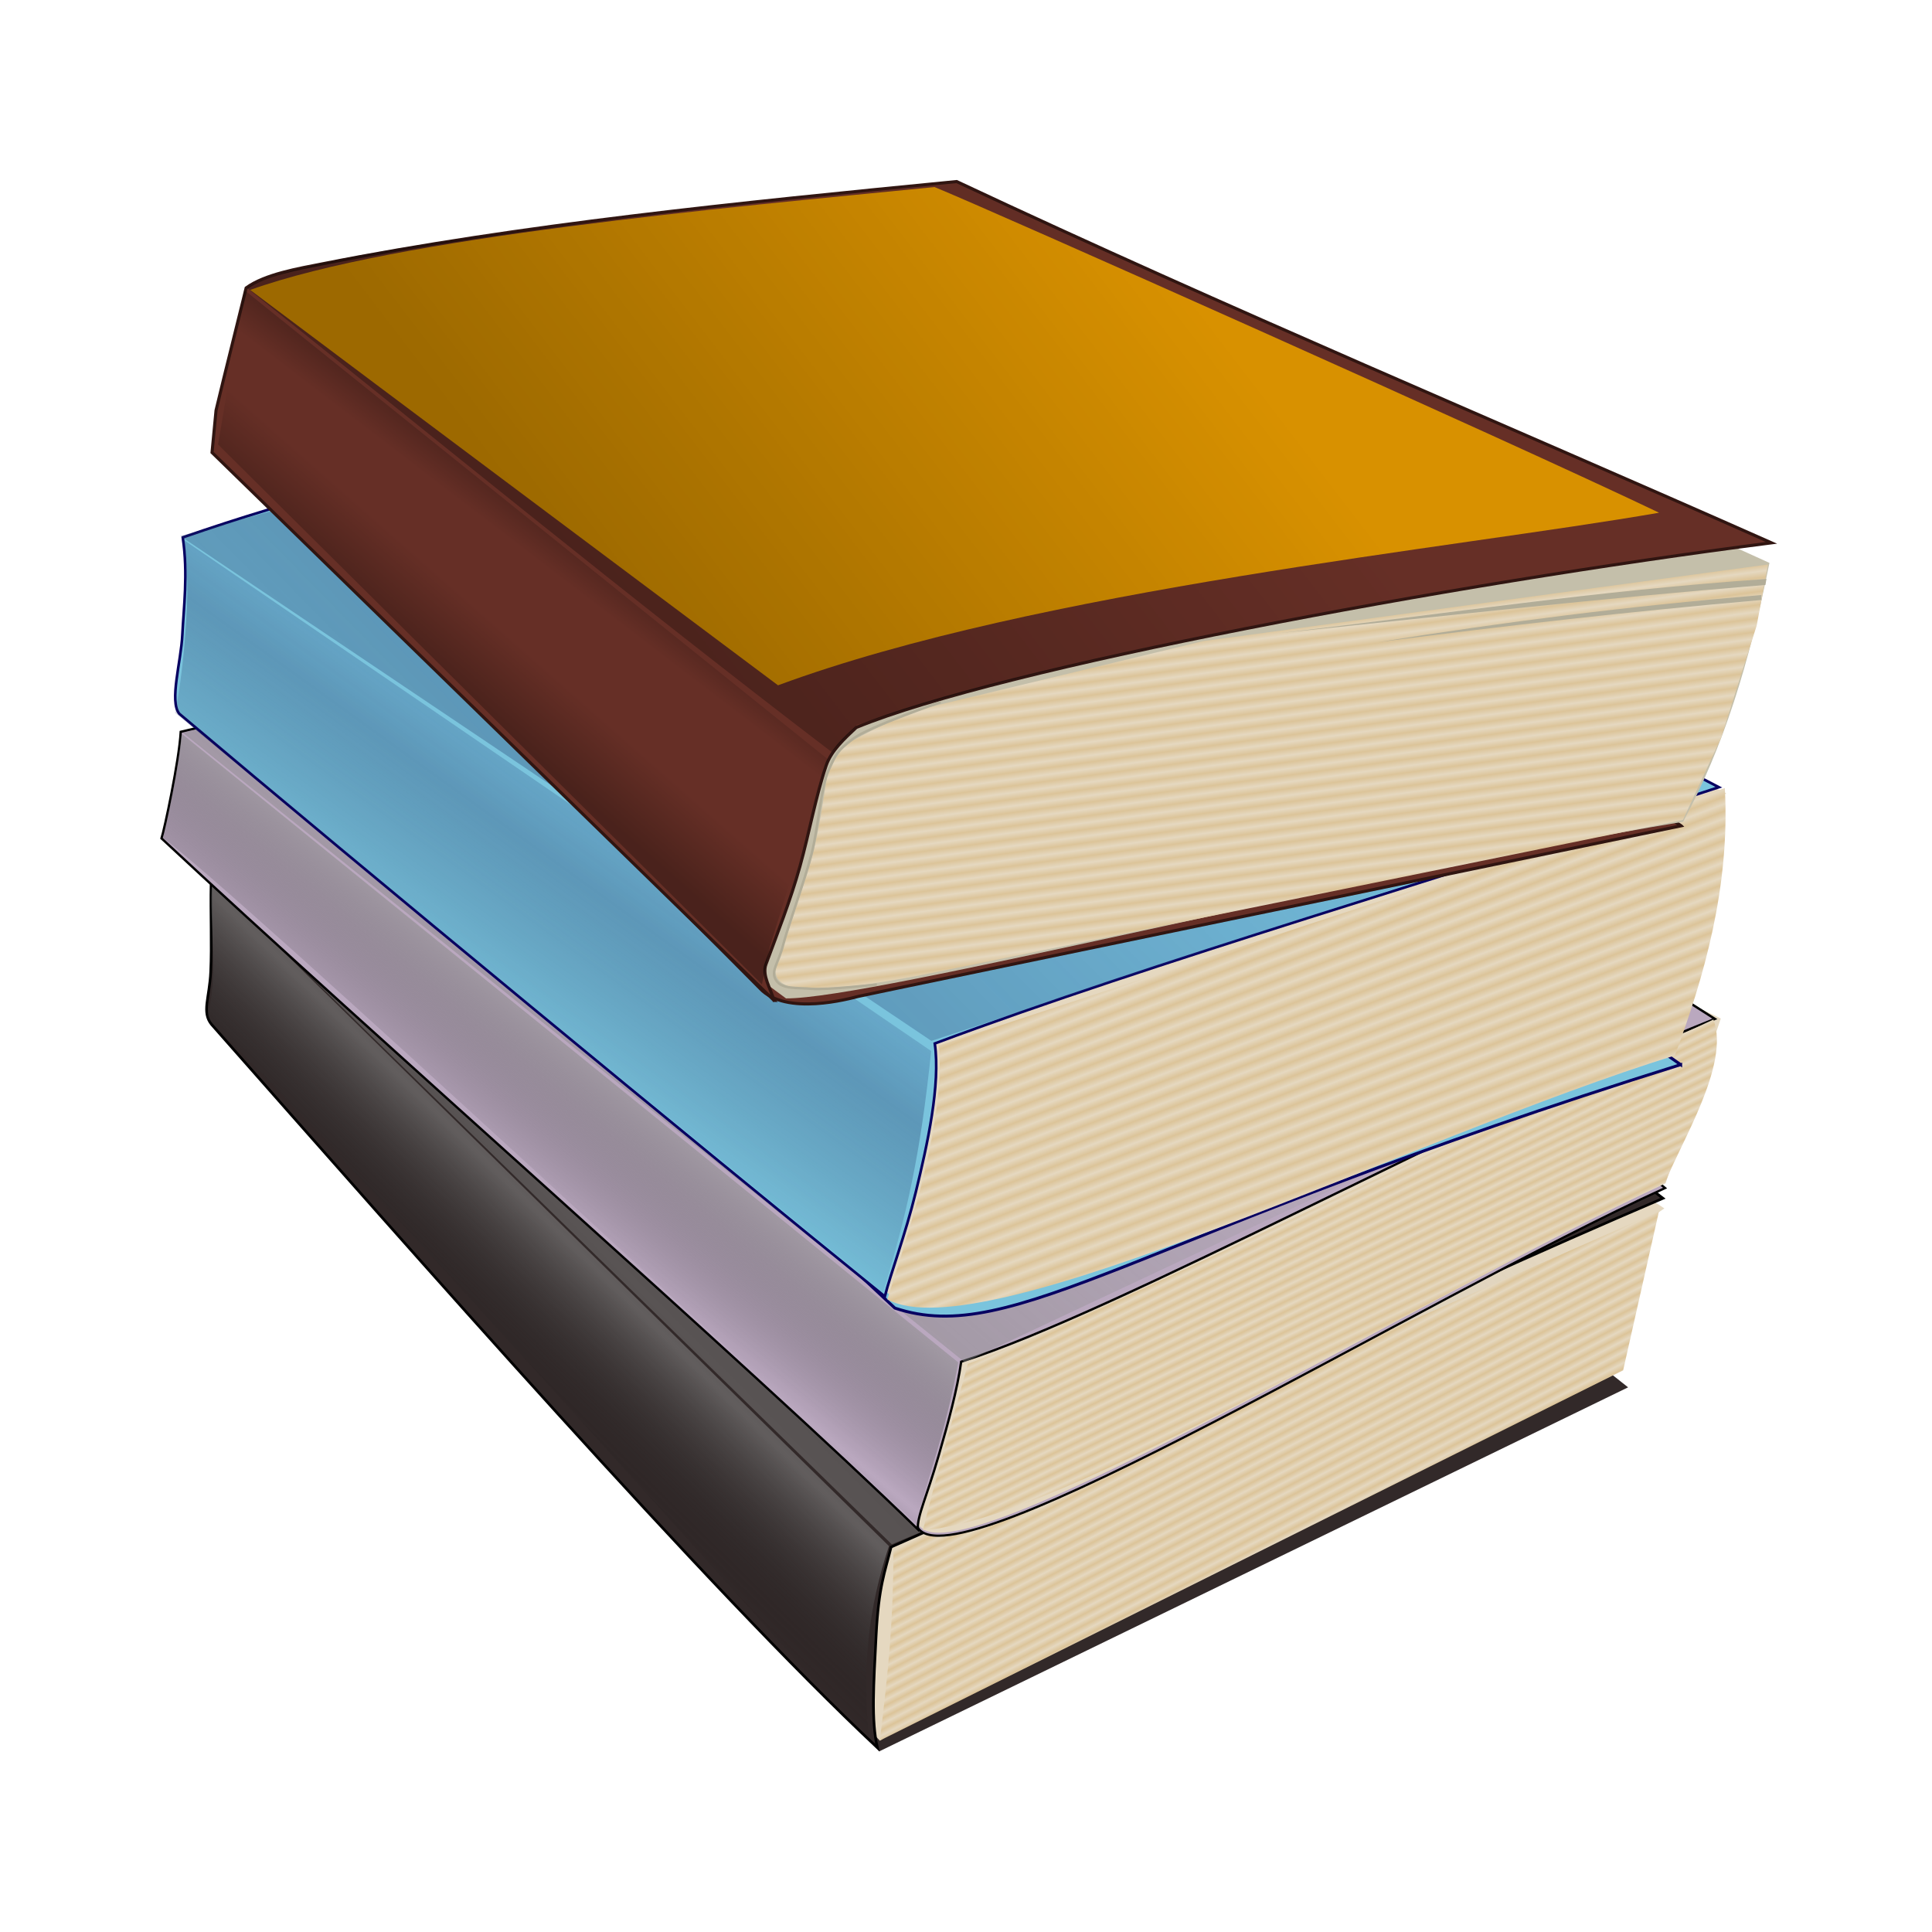 <svg:svg xmlns:dc="http://purl.org/dc/elements/1.1/" xmlns:ns1="http://sodipodi.sourceforge.net/DTD/sodipodi-0.dtd" xmlns:ns2="http://www.inkscape.org/namespaces/inkscape" xmlns:ns3="http://www.w3.org/1999/xlink" xmlns:ns5="http://creativecommons.org/ns#" xmlns:rdf="http://www.w3.org/1999/02/22-rdf-syntax-ns#" xmlns:svg="http://www.w3.org/2000/svg" height="852.112" id="svg2007" version="1.0" viewBox="-54.081 -53.807 852.112 852.112" width="852.112" ns1:docbase="/root/img" ns1:docname="paperback-stack.svg" ns1:version="0.32" ns2:export-filename="/home/nathan/images/svg/paperback-stack.png" ns2:export-xdpi="32.049999" ns2:export-ydpi="32.049999" ns2:output_extension="org.inkscape.output.svg.inkscape" ns2:version="0.46">
  <svg:defs id="defs3">
    <svg:linearGradient id="linearGradient4790">
      <svg:stop id="stop4792" offset="0" style="stop-color:#000000;stop-opacity:.274" />
      <svg:stop id="stop4794" offset="1" style="stop-color:#000000;stop-opacity:0" />
    </svg:linearGradient>
    <svg:linearGradient id="linearGradient4722">
      <svg:stop id="stop4724" offset="0" style="stop-color:#000636;stop-opacity:0" />
      <svg:stop id="stop4726" offset=".472" style="stop-color:#1f3768;stop-opacity:.318" />
      <svg:stop id="stop4728" offset="1" style="stop-color:#2c56a8;stop-opacity:0" />
    </svg:linearGradient>
    <svg:linearGradient id="linearGradient4388">
      <svg:stop id="stop4390" offset="0" style="stop-color:#000000;stop-opacity:0" />
      <svg:stop id="stop4392" offset=".516" style="stop-color:#888888;stop-opacity:.553" />
      <svg:stop id="stop4394" offset="1" style="stop-color:#adadad;stop-opacity:0" />
    </svg:linearGradient>
    <svg:linearGradient id="linearGradient1977">
      <svg:stop id="stop1978" offset="0" style="stop-color:#000000;stop-opacity:0" />
      <svg:stop id="stop1981" offset=".527" style="stop-color:#888888;stop-opacity:.447" />
      <svg:stop id="stop1979" offset="1" style="stop-color:#adadad;stop-opacity:0" />
    </svg:linearGradient>
    <svg:linearGradient id="linearGradient1971">
      <svg:stop id="stop1972" offset="0" style="stop-color:#dcc499" />
      <svg:stop id="stop1973" offset="1" style="stop-color:#e5d8c0" />
    </svg:linearGradient>
    <svg:linearGradient gradientTransform="matrix(5.439 .235 -.082 1.886 -391.99 609.81)" gradientUnits="userSpaceOnUse" id="linearGradient4592" x1="26.852" x2="168.83" y1="204.28" y2="149.78" ns2:collect="always" ns3:href="#linearGradient1977" />
    <svg:linearGradient gradientTransform="matrix(3.097 .134 -.143 3.313 -391.99 609.81)" gradientUnits="userSpaceOnUse" id="linearGradient4594" spreadMethod="reflect" x1="280.78" x2="281.08" y1="122.29" y2="122.84" ns2:collect="always" ns3:href="#linearGradient1971" />
    <svg:linearGradient gradientTransform="matrix(4.817 .209 -.092 2.13 -391.99 609.81)" gradientUnits="userSpaceOnUse" id="linearGradient4596" spreadMethod="reflect" x1="110.86" x2="139.03" y1="189.2" y2="174.85" ns2:collect="always" ns3:href="#linearGradient4388" />
    <svg:linearGradient gradientTransform="matrix(5.439 .208 -.082 1.668 352.66 93.347)" gradientUnits="userSpaceOnUse" id="linearGradient4668" x1="26.852" x2="168.83" y1="204.28" y2="149.78" ns2:collect="always" ns3:href="#linearGradient1977" />
    <svg:linearGradient gradientTransform="matrix(3.097 .119 -.143 2.93 363.03 101.41)" gradientUnits="userSpaceOnUse" id="linearGradient4670" spreadMethod="reflect" x1="280.78" x2="281.08" y1="122.29" y2="122.84" ns2:collect="always" ns3:href="#linearGradient1971" />
    <svg:linearGradient gradientTransform="matrix(4.817 .184 -.092 1.884 322.72 69.162)" gradientUnits="userSpaceOnUse" id="linearGradient4672" spreadMethod="reflect" x1="110.86" x2="139.03" y1="189.2" y2="174.85" ns2:collect="always" ns3:href="#linearGradient4388" />
    <svg:linearGradient gradientTransform="matrix(4.809 .209 -.17 2.13 -380.16 -56.448)" gradientUnits="userSpaceOnUse" id="linearGradient4738" spreadMethod="reflect" x1="109.27" x2="149.48" y1="191.65" y2="163.89" ns2:collect="always" ns3:href="#linearGradient4722" />
    <svg:linearGradient gradientTransform="matrix(5.431 .235 -.15 1.886 -352.4 -122.04)" gradientUnits="userSpaceOnUse" id="linearGradient4740" x1="26.852" x2="168.83" y1="204.28" y2="149.78" ns2:collect="always" ns3:href="#linearGradient4722" />
    <svg:linearGradient gradientTransform="matrix(3.092 .134 -.264 3.313 -341.82 -89.47)" gradientUnits="userSpaceOnUse" id="linearGradient4742" spreadMethod="reflect" x1="280.78" x2="281.1" y1="122.29" y2="123.08" ns2:collect="always" ns3:href="#linearGradient1971" />
    <svg:linearGradient gradientUnits="userSpaceOnUse" id="linearGradient4766" spreadMethod="reflect" x1="551.44" x2="551.8" y1="305.77" y2="308.43" ns2:collect="always" ns3:href="#linearGradient1971" />
    <svg:linearGradient gradientUnits="userSpaceOnUse" id="linearGradient4786" x1="180.69" x2="200.45" y1="295.69" y2="273.24" ns2:collect="always">
      <svg:stop id="stop4782" offset="0" style="stop-color:#000000;stop-opacity:.274" />
      <svg:stop id="stop4784" offset="1" style="stop-color:#000000;stop-opacity:0" />
    </svg:linearGradient>
    <svg:linearGradient gradientUnits="userSpaceOnUse" id="linearGradient4796" x1="230.79" x2="218.87" y1="231.2" y2="246.75" ns2:collect="always" ns3:href="#linearGradient4790" />
    <svg:linearGradient gradientUnits="userSpaceOnUse" id="linearGradient4814" x1="191.6" x2="403.11" y1="206.63" y2="44.58" ns2:collect="always" ns3:href="#linearGradient4790" />
  </svg:defs>
  <ns1:namedview bordercolor="#666666" borderopacity="1.0" id="base" pagecolor="#ffffff" showgrid="false" showguides="true" ns2:current-layer="layer1" ns2:cx="446.79854" ns2:cy="183.90358" ns2:guide-bbox="true" ns2:pageopacity="0" ns2:pageshadow="2" ns2:window-height="947" ns2:window-width="1229" ns2:window-x="43" ns2:window-y="0" ns2:zoom="0.43415836" />
  <svg:g id="layer1" ns2:groupmode="layer" ns2:label="Layer 1">
    <svg:g id="g4584" transform="matrix(1.087 0 -.039 1.087 9.722 -632.51)">
      <svg:path d="m641.2 1095.3l-298.53 147.7-14.81-14.5 279.58-159.2 33.76 26z" id="path4554" style="fill-rule:evenodd;fill:#322929" ns1:nodetypes="ccccc" />
      <svg:path d="m61.227 944.84l281.53 293.86 310.56-216-324.31-209.64-270.29 78.71 2.507 53.07z" id="path4556" style="fill-rule:evenodd;fill:#e5d8c0" ns1:nodetypes="cccccc" />
      <svg:path d="m58.923 891.21c0.178 11.56 1.232 24.68 1.116 35.46-0.111 10.81-3.142 16.34 1.16 21.43 86.541 94.3 209.65 229.1 280.64 293.4-2.91-11-2.43-25.6-2.13-45.5 0.3-20 2.65-25.7 4.79-35.9 106.55-47.8 209.77-98.8 308.11-141.5-97.11-73-240.46-171.65-317.73-223.19-122.65 43.03-182.5 60.54-275.96 95.8z" id="path4558" style="fill-rule:evenodd;stroke:#000000;stroke-width:.802pt;fill:#322929" ns1:nodetypes="csccscccc" />
      <svg:path d="m59.311 890.15c-0.741 16.18 4.416 40.22-0.355 55.24 26.262 21.45 251.74 263.61 279.62 294.31-4.33-30.9-2.43-54.7 5.03-80l-284.3-269.55z" id="path4564" style="fill-rule:evenodd;fill:url(#linearGradient4596)" ns1:nodetypes="ccccc" />
      <svg:path d="m60.351 890.66l284.37 268.34 302.19-129.4-305.22-234.97-281.34 96.03z" id="path4560" style="fill-rule:evenodd;fill:url(#linearGradient4592)" ns1:nodetypes="ccccc" />
      <svg:path d="m345.44 1160.8l305.72-136.9-12.21 64.5-296.19 150.2c2.33-27.9 3.8-48.1 2.68-77.8z" id="path4562" style="fill-rule:evenodd;fill:url(#linearGradient4594)" ns1:nodetypes="ccccc" />
    </svg:g>
    <svg:g id="g4660" transform="matrix(1.087 -.017 0 1.087 -812.8 -63.955)">
      <svg:path d="m1373.6 512.87c-99.3 43.67-288.9 158.03-303.3 132.89l-15.1-38.36 287.7-120.66 30.7 26.13z" id="path4658" style="fill-rule:evenodd;stroke:#000000;stroke-width:0.9;fill:#baa8bf" ns1:nodetypes="ccccc" />
      <svg:path d="m763.85 362.01l308.05 284.06c20 18.3 201.3-90.08 301.9-135.11l22.4-66.53-349.6-174.78-274.9 48.31-7.85 44.05z" id="path4602" style="fill-rule:evenodd;fill:#e5d8c0" ns1:nodetypes="ccccccc" />
      <svg:path d="m771.33 318.33c-0.68 11.95-6.63 39.48-7.8 43.11 84.24 79.92 238.47 217.61 306.87 285.15-0.3-5.46 3.6-12.96 8.5-29.92 3.8-13.05 7.5-26.42 9.1-37.81 63.9-19.26 207.5-96.56 305.8-134.31-97.1-64.59-265.8-140.31-343.1-185.9-114.54 24.23-185.91 38.86-279.37 59.68z" id="path4604" style="fill-rule:evenodd;stroke:#000000;stroke-width:0.942;fill:#baa8bf" ns1:nodetypes="cccscccc" />
      <svg:path d="m772.18 318.7l317.22 260.38 295.3-134.03-335.2-182.48-277.32 56.13z" id="path4606" style="fill-rule:evenodd;fill:url(#linearGradient4668)" ns1:nodetypes="ccccc" />
      <svg:path d="m1090.7 579.8c57.6-20.57 201.6-89.99 302.5-134.99 7 18.21-13.6 50.25-19.6 66.02-100.3 45.38-244.7 133.11-301.1 136.14 5.6-23.08 10.4-38.48 18.2-67.17z" id="path4608" style="fill-rule:evenodd;fill:url(#linearGradient4670)" ns1:nodetypes="ccccc" />
      <svg:path d="m771.72 319.12c-1.6 14.59-3.36 22.9-7.55 42.23 26.26 18.98 278.53 256.79 306.43 283.92-0.9-8.61 9.9-30.8 16.2-66.14l-315.08-260.01z" id="path4610" style="fill-rule:evenodd;fill:url(#linearGradient4672)" ns1:nodetypes="ccccc" />
    </svg:g>
    <svg:g id="g4730" transform="matrix(1.087 0 0 1.087 -39.346 -59.054)">
      <svg:path d="m668.38 436.81c-221.06 69.01-270.53 114.98-318.85 98.77l-14.86-13.9 308.96-102.21 24.75 17.34z" id="path4676" style="fill-rule:evenodd;stroke:#070061;stroke-width:1.2;fill:#7ac4dd" ns1:nodetypes="ccccc" />
      <svg:path d="m59.332 291.16l290.41 240.91 337.13-205.34-339.49-166.53-283.74 64.87-4.308 66.09z" id="path4678" style="fill-rule:evenodd;fill:#e5d8c0" ns1:nodetypes="cccccc" />
      <svg:path d="m60.604 222.88c2.201 14.82 0.336 28.75-0.172 39.53-0.503 10.81-5.364 26.93-1.247 32.02 74.975 63.31 207.84 172.93 286.28 236.44 2.37-9.43 8.27-24.79 12.55-42.3 4.74-19.42 10.09-43.56 7.72-60.34 88.74-33.17 208.47-67.83 318.14-103.99-113.19-59.19-253.77-118.74-341.39-165.4-132.35 28.37-187.14 31.22-281.88 64.04z" id="path4680" style="fill-rule:evenodd;stroke:#070061;stroke-width:.802pt;fill:#7ac4dd" ns1:nodetypes="csccscccc" />
      <svg:path d="m60.965 223.9c3.854 19.05-0.787 58.35-3.513 70.21 25.482 21.45 251.49 206.07 287.22 235.11 9.83-31.71 15.28-56.34 19.6-97.93l-303.3-207.39z" id="path4682" style="fill-rule:evenodd;fill:url(#linearGradient4738)" ns1:nodetypes="ccccc" />
      <svg:path d="m59.609 222.33l304.75 204.84 314.22-103.35-335.77-162.5c-104.17 17.08-194.5 35.78-283.2 61.01z" id="path4684" style="fill-rule:evenodd;fill:url(#linearGradient4740)" ns1:nodetypes="ccccc" />
      <svg:path d="m367.46 429l318.84-104.41c2.21 40.24-8.62 77.22-20.26 108.49-106.52 32.99-280.63 120.53-319.56 98.96 9.86-30.39 23.46-73.37 20.98-103.04z" id="path4686" style="fill-rule:evenodd;fill:url(#linearGradient4742)" ns1:nodetypes="ccccc" />
    </svg:g>
    <svg:g id="g4816" transform="matrix(1.087 0 0 1.087 -32.267 -57.284)">
      <svg:path d="m662.06 338.27s-330.62 68.4-333.88 69.22c-3.26 0.81-29.32 8.14-39.9-3.26 0 0-188.12-189.74-221.5-219.06 18.726-15.47 290.72-48.86 290.72-48.86l304.56 201.96z" id="path4744" style="fill-rule:evenodd;stroke:#301511;stroke-width:1.25;fill:#662f26" ns1:nodetypes="cscccc" />
      <svg:path d="m283.39 396.9l15.47 11.4c35.11 0.22 227.61-49.13 364.01-71.66 16.56-30.95 26.61-63.52 35.02-105.05l-333.88-151.47-279.32 39.9-16.285 65.15 214.98 211.73z" id="path4748" style="fill-rule:evenodd;fill:#c4bfaa" ns1:nodetypes="cccccccc" />
      <svg:path d="m293.98 409.12c-1.36-4.89-4.93-10.12-3.26-14.66 4.46-12.15 9.91-25.71 13.84-39.91 3.67-13.21 6.38-28.27 10.59-40.71 2.03-6.02 7.33-10.86 12.22-15.47 58.63-24.16 240.23-58.09 371.34-74.92-110.21-48.86-219.61-94.47-330.63-146.59-89.03 8.691-177.06 17.529-257.33 33.39-9.51 1.88-23.247 4.17-30.944 9.77-5.061 20.73-7.601 30.41-12.216 49.68-0.543 5.7-1.085 11.4-1.628 17.1 76.008 74.11 152.01 148.21 228.02 222.32z" id="path4746" style="fill-rule:evenodd;stroke:#301511;stroke-width:1.25;fill:#662f26" ns1:nodetypes="cssscccscccc" />
      <svg:path d="m301.45 403.83c17.94 1.34 33.87-1.63 50.38-4.61l310.95-63.34 15.54-33.39 14.4-45.49 4.61-24.77-229.18 31.1-112.29 27.06c-12.57 4.32-21.11 8.35-31.38 14.11-4.03 3.46-6.34 7.2-8.93 13.53-2.11 13.06-3.93 26.68-8.06 39.45-4.22 13.24-8.73 26.77-12.95 39.15-0.1 4.32 3.26 6.34 6.91 7.2z" id="path4758" style="fill-rule:evenodd;fill:url(#linearGradient4766)" ns1:nodetypes="ccccccccccccc" />
      <svg:path d="m499.19 260.09c69.9-8.14 127.17-17.1 197.48-21.99-0.14 0.82-0.27 1.63-0.41 2.45-69.76 5.7-122.42 11.81-197.07 19.54z" id="path4750" style="fill-rule:evenodd;fill:#b2ad98" ns1:nodetypes="cccc" />
      <svg:path d="m694.63 244.62v2.03c-55.51 4.89-101.65 10.18-155.54 17.11 52.67-8.42 100.03-14.39 155.54-19.14z" id="path4752" style="fill-rule:evenodd;fill:#b2ad98" ns1:nodetypes="cccc" />
      <svg:path d="m361.62 288.09s-29.19 9.97-35.7 14.97-6.63 5.76-9.79 12.67c-3.17 6.91-4.17 23.33-6.91 33.97-2.74 10.65-9.54 29.11-11.52 36.86-1.98 7.74-5.26 10.67-2.88 14.39 2.39 3.73 8.22 2.93 14.4 3.46 6.18 0.52 26.49-1.73 26.49-1.73" id="path4756" style="stroke:#b2ad98;stroke-width:1px;fill:none" ns1:nodetypes="czzzzzzz" />
      <svg:path d="m81.434 120.84c66.506 49.95 139.4 104.43 214.18 160.42 105.86-39.08 274.94-55.63 357.49-70.03-61.4-29.39-272.8-123.58-293.98-132.13-85.91 8.495-217.97 20.294-277.69 41.74z" id="path4768" style="fill-rule:evenodd;fill:#d89100" ns1:nodetypes="ccccc" />
      <svg:path d="m68.405 183.54l220.68 219.06 3.27-15.47 23.61-75.74-236.97-190.55-10.585 62.7z" id="path4788" style="fill-rule:evenodd;fill:url(#linearGradient4796)" ns1:nodetypes="cccccc" />
      <svg:path d="m68.405 183.54l220.68 219.06 3.27-15.47 23.61-75.74 10.59-13.02-247.56-177.53-10.585 62.7z" id="path4770" style="fill-rule:evenodd;fill:url(#linearGradient4786)" />
      <svg:path d="m80.04 119.95c35.89-19.58 188.68-30.52 287.91-42.613 109.99 48.563 219.97 97.123 329.95 145.68-133.78 19-269.29 40.89-370.25 74.28-3.46 3.65-6.91 7.3-10.37 10.94-83.49-63.72-158.93-125.72-237.24-188.29z" id="path4798" style="fill-rule:evenodd;fill:url(#linearGradient4814)" ns1:nodetypes="cccccc" />
    </svg:g>
  </svg:g>
</svg:svg>